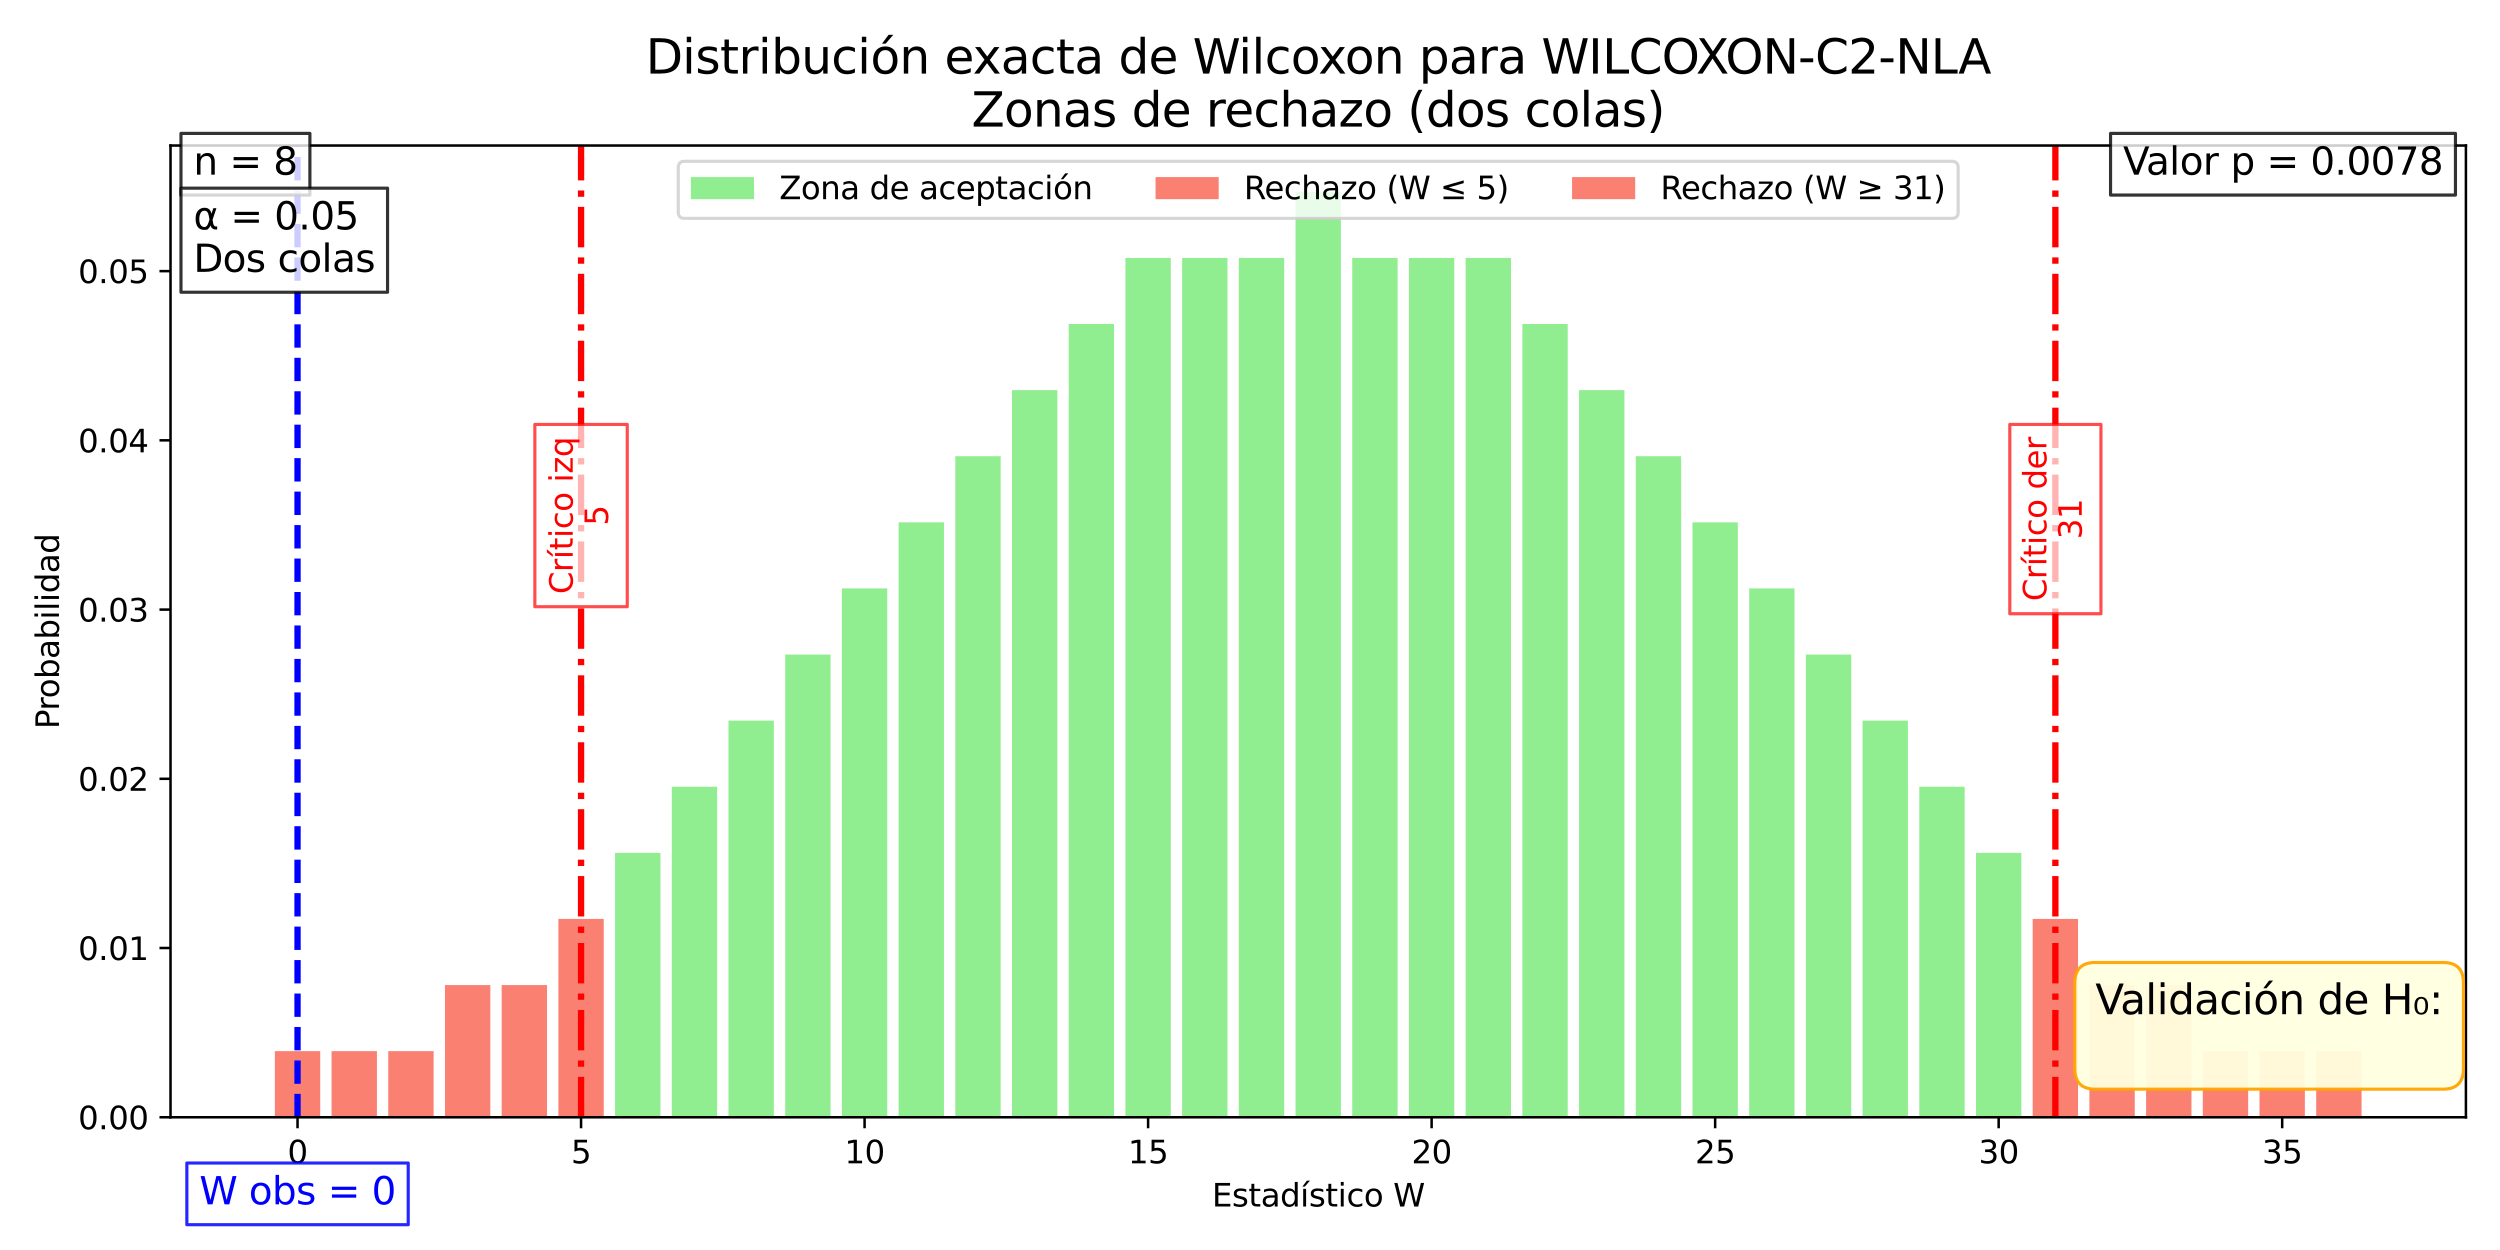 <?xml version="1.0" encoding="utf-8" standalone="no"?>
<!DOCTYPE svg PUBLIC "-//W3C//DTD SVG 1.1//EN"
  "http://www.w3.org/Graphics/SVG/1.1/DTD/svg11.dtd">
<svg xmlns:xlink="http://www.w3.org/1999/xlink" width="792pt" height="396pt" viewBox="0 0 792 396" xmlns="http://www.w3.org/2000/svg" version="1.1">
 <defs>
  <style type="text/css">*{stroke-linejoin: round; stroke-linecap: butt}</style>
 </defs>
 <g id="figure_1">
  <g id="patch_1">
   <path d="M 0 396 
L 792 396 
L 792 0 
L 0 0 
z
" style="fill: #ffffff"/>
  </g>
  <g id="axes_1">
   <g id="patch_2">
    <path d="M 54.02 353.945 
L 781.2 353.945 
L 781.2 46.104 
L 54.02 46.104 
z
" style="fill: #ffffff"/>
   </g>
   <g id="patch_3">
    <path d="M 194.857 353.945 
L 209.228 353.945 
L 209.228 270.179 
L 194.857 270.179 
z
" clip-path="url(#p6e93564274)" style="fill: #90ee90"/>
   </g>
   <g id="patch_4">
    <path d="M 212.821 353.945 
L 227.192 353.945 
L 227.192 249.237 
L 212.821 249.237 
z
" clip-path="url(#p6e93564274)" style="fill: #90ee90"/>
   </g>
   <g id="patch_5">
    <path d="M 230.785 353.945 
L 245.156 353.945 
L 245.156 228.295 
L 230.785 228.295 
z
" clip-path="url(#p6e93564274)" style="fill: #90ee90"/>
   </g>
   <g id="patch_6">
    <path d="M 248.749 353.945 
L 263.12 353.945 
L 263.12 207.354 
L 248.749 207.354 
z
" clip-path="url(#p6e93564274)" style="fill: #90ee90"/>
   </g>
   <g id="patch_7">
    <path d="M 266.713 353.945 
L 281.084 353.945 
L 281.084 186.412 
L 266.713 186.412 
z
" clip-path="url(#p6e93564274)" style="fill: #90ee90"/>
   </g>
   <g id="patch_8">
    <path d="M 284.677 353.945 
L 299.048 353.945 
L 299.048 165.471 
L 284.677 165.471 
z
" clip-path="url(#p6e93564274)" style="fill: #90ee90"/>
   </g>
   <g id="patch_9">
    <path d="M 302.641 353.945 
L 317.012 353.945 
L 317.012 144.529 
L 302.641 144.529 
z
" clip-path="url(#p6e93564274)" style="fill: #90ee90"/>
   </g>
   <g id="patch_10">
    <path d="M 320.605 353.945 
L 334.976 353.945 
L 334.976 123.588 
L 320.605 123.588 
z
" clip-path="url(#p6e93564274)" style="fill: #90ee90"/>
   </g>
   <g id="patch_11">
    <path d="M 338.569 353.945 
L 352.94 353.945 
L 352.94 102.646 
L 338.569 102.646 
z
" clip-path="url(#p6e93564274)" style="fill: #90ee90"/>
   </g>
   <g id="patch_12">
    <path d="M 356.533 353.945 
L 370.904 353.945 
L 370.904 81.705 
L 356.533 81.705 
z
" clip-path="url(#p6e93564274)" style="fill: #90ee90"/>
   </g>
   <g id="patch_13">
    <path d="M 374.497 353.945 
L 388.868 353.945 
L 388.868 81.705 
L 374.497 81.705 
z
" clip-path="url(#p6e93564274)" style="fill: #90ee90"/>
   </g>
   <g id="patch_14">
    <path d="M 392.46 353.945 
L 406.832 353.945 
L 406.832 81.705 
L 392.46 81.705 
z
" clip-path="url(#p6e93564274)" style="fill: #90ee90"/>
   </g>
   <g id="patch_15">
    <path d="M 410.424 353.945 
L 424.796 353.945 
L 424.796 60.763 
L 410.424 60.763 
z
" clip-path="url(#p6e93564274)" style="fill: #90ee90"/>
   </g>
   <g id="patch_16">
    <path d="M 428.388 353.945 
L 442.76 353.945 
L 442.76 81.705 
L 428.388 81.705 
z
" clip-path="url(#p6e93564274)" style="fill: #90ee90"/>
   </g>
   <g id="patch_17">
    <path d="M 446.352 353.945 
L 460.723 353.945 
L 460.723 81.705 
L 446.352 81.705 
z
" clip-path="url(#p6e93564274)" style="fill: #90ee90"/>
   </g>
   <g id="patch_18">
    <path d="M 464.316 353.945 
L 478.687 353.945 
L 478.687 81.705 
L 464.316 81.705 
z
" clip-path="url(#p6e93564274)" style="fill: #90ee90"/>
   </g>
   <g id="patch_19">
    <path d="M 482.28 353.945 
L 496.651 353.945 
L 496.651 102.646 
L 482.28 102.646 
z
" clip-path="url(#p6e93564274)" style="fill: #90ee90"/>
   </g>
   <g id="patch_20">
    <path d="M 500.244 353.945 
L 514.615 353.945 
L 514.615 123.588 
L 500.244 123.588 
z
" clip-path="url(#p6e93564274)" style="fill: #90ee90"/>
   </g>
   <g id="patch_21">
    <path d="M 518.208 353.945 
L 532.579 353.945 
L 532.579 144.529 
L 518.208 144.529 
z
" clip-path="url(#p6e93564274)" style="fill: #90ee90"/>
   </g>
   <g id="patch_22">
    <path d="M 536.172 353.945 
L 550.543 353.945 
L 550.543 165.471 
L 536.172 165.471 
z
" clip-path="url(#p6e93564274)" style="fill: #90ee90"/>
   </g>
   <g id="patch_23">
    <path d="M 554.136 353.945 
L 568.507 353.945 
L 568.507 186.412 
L 554.136 186.412 
z
" clip-path="url(#p6e93564274)" style="fill: #90ee90"/>
   </g>
   <g id="patch_24">
    <path d="M 572.1 353.945 
L 586.471 353.945 
L 586.471 207.354 
L 572.1 207.354 
z
" clip-path="url(#p6e93564274)" style="fill: #90ee90"/>
   </g>
   <g id="patch_25">
    <path d="M 590.064 353.945 
L 604.435 353.945 
L 604.435 228.295 
L 590.064 228.295 
z
" clip-path="url(#p6e93564274)" style="fill: #90ee90"/>
   </g>
   <g id="patch_26">
    <path d="M 608.028 353.945 
L 622.399 353.945 
L 622.399 249.237 
L 608.028 249.237 
z
" clip-path="url(#p6e93564274)" style="fill: #90ee90"/>
   </g>
   <g id="patch_27">
    <path d="M 625.992 353.945 
L 640.363 353.945 
L 640.363 270.179 
L 625.992 270.179 
z
" clip-path="url(#p6e93564274)" style="fill: #90ee90"/>
   </g>
   <g id="patch_28">
    <path d="M 87.074 353.945 
L 101.445 353.945 
L 101.445 333.003 
L 87.074 333.003 
z
" clip-path="url(#p6e93564274)" style="fill: #fa8072"/>
   </g>
   <g id="patch_29">
    <path d="M 105.038 353.945 
L 119.409 353.945 
L 119.409 333.003 
L 105.038 333.003 
z
" clip-path="url(#p6e93564274)" style="fill: #fa8072"/>
   </g>
   <g id="patch_30">
    <path d="M 123.002 353.945 
L 137.373 353.945 
L 137.373 333.003 
L 123.002 333.003 
z
" clip-path="url(#p6e93564274)" style="fill: #fa8072"/>
   </g>
   <g id="patch_31">
    <path d="M 140.965 353.945 
L 155.337 353.945 
L 155.337 312.062 
L 140.965 312.062 
z
" clip-path="url(#p6e93564274)" style="fill: #fa8072"/>
   </g>
   <g id="patch_32">
    <path d="M 158.929 353.945 
L 173.301 353.945 
L 173.301 312.062 
L 158.929 312.062 
z
" clip-path="url(#p6e93564274)" style="fill: #fa8072"/>
   </g>
   <g id="patch_33">
    <path d="M 176.893 353.945 
L 191.264 353.945 
L 191.264 291.12 
L 176.893 291.12 
z
" clip-path="url(#p6e93564274)" style="fill: #fa8072"/>
   </g>
   <g id="patch_34">
    <path d="M 643.956 353.945 
L 658.327 353.945 
L 658.327 291.12 
L 643.956 291.12 
z
" clip-path="url(#p6e93564274)" style="fill: #fa8072"/>
   </g>
   <g id="patch_35">
    <path d="M 661.919 353.945 
L 676.291 353.945 
L 676.291 312.062 
L 661.919 312.062 
z
" clip-path="url(#p6e93564274)" style="fill: #fa8072"/>
   </g>
   <g id="patch_36">
    <path d="M 679.883 353.945 
L 694.255 353.945 
L 694.255 312.062 
L 679.883 312.062 
z
" clip-path="url(#p6e93564274)" style="fill: #fa8072"/>
   </g>
   <g id="patch_37">
    <path d="M 697.847 353.945 
L 712.218 353.945 
L 712.218 333.003 
L 697.847 333.003 
z
" clip-path="url(#p6e93564274)" style="fill: #fa8072"/>
   </g>
   <g id="patch_38">
    <path d="M 715.811 353.945 
L 730.182 353.945 
L 730.182 333.003 
L 715.811 333.003 
z
" clip-path="url(#p6e93564274)" style="fill: #fa8072"/>
   </g>
   <g id="patch_39">
    <path d="M 733.775 353.945 
L 748.146 353.945 
L 748.146 333.003 
L 733.775 333.003 
z
" clip-path="url(#p6e93564274)" style="fill: #fa8072"/>
   </g>
   <g id="matplotlib.axis_1">
    <g id="xtick_1">
     <g id="line2d_1">
      <defs>
       <path id="mbcffaa1646" d="M 0 0 
L 0 3.5 
" style="stroke: #000000; stroke-width: 0.8"/>
      </defs>
      <g>
       <use xlink:href="#mbcffaa1646" x="94.259" y="353.945" style="stroke: #000000; stroke-width: 0.8"/>
      </g>
     </g>
     <g id="text_1">
      <!-- 0 -->
      <g transform="translate(91.078 368.543) scale(0.1 -0.1)">
       <defs>
        <path id="DejaVuSans-30" d="M 2034 4250 
Q 1547 4250 1301 3770 
Q 1056 3291 1056 2328 
Q 1056 1369 1301 889 
Q 1547 409 2034 409 
Q 2525 409 2770 889 
Q 3016 1369 3016 2328 
Q 3016 3291 2770 3770 
Q 2525 4250 2034 4250 
z
M 2034 4750 
Q 2819 4750 3233 4129 
Q 3647 3509 3647 2328 
Q 3647 1150 3233 529 
Q 2819 -91 2034 -91 
Q 1250 -91 836 529 
Q 422 1150 422 2328 
Q 422 3509 836 4129 
Q 1250 4750 2034 4750 
z
" transform="scale(0.016)"/>
       </defs>
       <use xlink:href="#DejaVuSans-30"/>
      </g>
     </g>
    </g>
    <g id="xtick_2">
     <g id="line2d_2">
      <g>
       <use xlink:href="#mbcffaa1646" x="184.079" y="353.945" style="stroke: #000000; stroke-width: 0.8"/>
      </g>
     </g>
     <g id="text_2">
      <!-- 5 -->
      <g transform="translate(180.898 368.543) scale(0.1 -0.1)">
       <defs>
        <path id="DejaVuSans-35" d="M 691 4666 
L 3169 4666 
L 3169 4134 
L 1269 4134 
L 1269 2991 
Q 1406 3038 1543 3061 
Q 1681 3084 1819 3084 
Q 2600 3084 3056 2656 
Q 3513 2228 3513 1497 
Q 3513 744 3044 326 
Q 2575 -91 1722 -91 
Q 1428 -91 1123 -41 
Q 819 9 494 109 
L 494 744 
Q 775 591 1075 516 
Q 1375 441 1709 441 
Q 2250 441 2565 725 
Q 2881 1009 2881 1497 
Q 2881 1984 2565 2268 
Q 2250 2553 1709 2553 
Q 1456 2553 1204 2497 
Q 953 2441 691 2322 
L 691 4666 
z
" transform="scale(0.016)"/>
       </defs>
       <use xlink:href="#DejaVuSans-35"/>
      </g>
     </g>
    </g>
    <g id="xtick_3">
     <g id="line2d_3">
      <g>
       <use xlink:href="#mbcffaa1646" x="273.899" y="353.945" style="stroke: #000000; stroke-width: 0.8"/>
      </g>
     </g>
     <g id="text_3">
      <!-- 10 -->
      <g transform="translate(267.536 368.543) scale(0.1 -0.1)">
       <defs>
        <path id="DejaVuSans-31" d="M 794 531 
L 1825 531 
L 1825 4091 
L 703 3866 
L 703 4441 
L 1819 4666 
L 2450 4666 
L 2450 531 
L 3481 531 
L 3481 0 
L 794 0 
L 794 531 
z
" transform="scale(0.016)"/>
       </defs>
       <use xlink:href="#DejaVuSans-31"/>
       <use xlink:href="#DejaVuSans-30" transform="translate(63.623 0)"/>
      </g>
     </g>
    </g>
    <g id="xtick_4">
     <g id="line2d_4">
      <g>
       <use xlink:href="#mbcffaa1646" x="363.718" y="353.945" style="stroke: #000000; stroke-width: 0.8"/>
      </g>
     </g>
     <g id="text_4">
      <!-- 15 -->
      <g transform="translate(357.356 368.543) scale(0.1 -0.1)">
       <use xlink:href="#DejaVuSans-31"/>
       <use xlink:href="#DejaVuSans-35" transform="translate(63.623 0)"/>
      </g>
     </g>
    </g>
    <g id="xtick_5">
     <g id="line2d_5">
      <g>
       <use xlink:href="#mbcffaa1646" x="453.538" y="353.945" style="stroke: #000000; stroke-width: 0.8"/>
      </g>
     </g>
     <g id="text_5">
      <!-- 20 -->
      <g transform="translate(447.175 368.543) scale(0.1 -0.1)">
       <defs>
        <path id="DejaVuSans-32" d="M 1228 531 
L 3431 531 
L 3431 0 
L 469 0 
L 469 531 
Q 828 903 1448 1529 
Q 2069 2156 2228 2338 
Q 2531 2678 2651 2914 
Q 2772 3150 2772 3378 
Q 2772 3750 2511 3984 
Q 2250 4219 1831 4219 
Q 1534 4219 1204 4116 
Q 875 4013 500 3803 
L 500 4441 
Q 881 4594 1212 4672 
Q 1544 4750 1819 4750 
Q 2544 4750 2975 4387 
Q 3406 4025 3406 3419 
Q 3406 3131 3298 2873 
Q 3191 2616 2906 2266 
Q 2828 2175 2409 1742 
Q 1991 1309 1228 531 
z
" transform="scale(0.016)"/>
       </defs>
       <use xlink:href="#DejaVuSans-32"/>
       <use xlink:href="#DejaVuSans-30" transform="translate(63.623 0)"/>
      </g>
     </g>
    </g>
    <g id="xtick_6">
     <g id="line2d_6">
      <g>
       <use xlink:href="#mbcffaa1646" x="543.358" y="353.945" style="stroke: #000000; stroke-width: 0.8"/>
      </g>
     </g>
     <g id="text_6">
      <!-- 25 -->
      <g transform="translate(536.995 368.543) scale(0.1 -0.1)">
       <use xlink:href="#DejaVuSans-32"/>
       <use xlink:href="#DejaVuSans-35" transform="translate(63.623 0)"/>
      </g>
     </g>
    </g>
    <g id="xtick_7">
     <g id="line2d_7">
      <g>
       <use xlink:href="#mbcffaa1646" x="633.177" y="353.945" style="stroke: #000000; stroke-width: 0.8"/>
      </g>
     </g>
     <g id="text_7">
      <!-- 30 -->
      <g transform="translate(626.815 368.543) scale(0.1 -0.1)">
       <defs>
        <path id="DejaVuSans-33" d="M 2597 2516 
Q 3050 2419 3304 2112 
Q 3559 1806 3559 1356 
Q 3559 666 3084 287 
Q 2609 -91 1734 -91 
Q 1441 -91 1130 -33 
Q 819 25 488 141 
L 488 750 
Q 750 597 1062 519 
Q 1375 441 1716 441 
Q 2309 441 2620 675 
Q 2931 909 2931 1356 
Q 2931 1769 2642 2001 
Q 2353 2234 1838 2234 
L 1294 2234 
L 1294 2753 
L 1863 2753 
Q 2328 2753 2575 2939 
Q 2822 3125 2822 3475 
Q 2822 3834 2567 4026 
Q 2313 4219 1838 4219 
Q 1578 4219 1281 4162 
Q 984 4106 628 3988 
L 628 4550 
Q 988 4650 1302 4700 
Q 1616 4750 1894 4750 
Q 2613 4750 3031 4423 
Q 3450 4097 3450 3541 
Q 3450 3153 3228 2886 
Q 3006 2619 2597 2516 
z
" transform="scale(0.016)"/>
       </defs>
       <use xlink:href="#DejaVuSans-33"/>
       <use xlink:href="#DejaVuSans-30" transform="translate(63.623 0)"/>
      </g>
     </g>
    </g>
    <g id="xtick_8">
     <g id="line2d_8">
      <g>
       <use xlink:href="#mbcffaa1646" x="722.997" y="353.945" style="stroke: #000000; stroke-width: 0.8"/>
      </g>
     </g>
     <g id="text_8">
      <!-- 35 -->
      <g transform="translate(716.634 368.543) scale(0.1 -0.1)">
       <use xlink:href="#DejaVuSans-33"/>
       <use xlink:href="#DejaVuSans-35" transform="translate(63.623 0)"/>
      </g>
     </g>
    </g>
    <g id="text_9">
     <!-- Estadístico W -->
     <g transform="translate(383.963 382.221) scale(0.1 -0.1)">
      <defs>
       <path id="DejaVuSans-45" d="M 628 4666 
L 3578 4666 
L 3578 4134 
L 1259 4134 
L 1259 2753 
L 3481 2753 
L 3481 2222 
L 1259 2222 
L 1259 531 
L 3634 531 
L 3634 0 
L 628 0 
L 628 4666 
z
" transform="scale(0.016)"/>
       <path id="DejaVuSans-73" d="M 2834 3397 
L 2834 2853 
Q 2591 2978 2328 3040 
Q 2066 3103 1784 3103 
Q 1356 3103 1142 2972 
Q 928 2841 928 2578 
Q 928 2378 1081 2264 
Q 1234 2150 1697 2047 
L 1894 2003 
Q 2506 1872 2764 1633 
Q 3022 1394 3022 966 
Q 3022 478 2636 193 
Q 2250 -91 1575 -91 
Q 1294 -91 989 -36 
Q 684 19 347 128 
L 347 722 
Q 666 556 975 473 
Q 1284 391 1588 391 
Q 1994 391 2212 530 
Q 2431 669 2431 922 
Q 2431 1156 2273 1281 
Q 2116 1406 1581 1522 
L 1381 1569 
Q 847 1681 609 1914 
Q 372 2147 372 2553 
Q 372 3047 722 3315 
Q 1072 3584 1716 3584 
Q 2034 3584 2315 3537 
Q 2597 3491 2834 3397 
z
" transform="scale(0.016)"/>
       <path id="DejaVuSans-74" d="M 1172 4494 
L 1172 3500 
L 2356 3500 
L 2356 3053 
L 1172 3053 
L 1172 1153 
Q 1172 725 1289 603 
Q 1406 481 1766 481 
L 2356 481 
L 2356 0 
L 1766 0 
Q 1100 0 847 248 
Q 594 497 594 1153 
L 594 3053 
L 172 3053 
L 172 3500 
L 594 3500 
L 594 4494 
L 1172 4494 
z
" transform="scale(0.016)"/>
       <path id="DejaVuSans-61" d="M 2194 1759 
Q 1497 1759 1228 1600 
Q 959 1441 959 1056 
Q 959 750 1161 570 
Q 1363 391 1709 391 
Q 2188 391 2477 730 
Q 2766 1069 2766 1631 
L 2766 1759 
L 2194 1759 
z
M 3341 1997 
L 3341 0 
L 2766 0 
L 2766 531 
Q 2569 213 2275 61 
Q 1981 -91 1556 -91 
Q 1019 -91 701 211 
Q 384 513 384 1019 
Q 384 1609 779 1909 
Q 1175 2209 1959 2209 
L 2766 2209 
L 2766 2266 
Q 2766 2663 2505 2880 
Q 2244 3097 1772 3097 
Q 1472 3097 1187 3025 
Q 903 2953 641 2809 
L 641 3341 
Q 956 3463 1253 3523 
Q 1550 3584 1831 3584 
Q 2591 3584 2966 3190 
Q 3341 2797 3341 1997 
z
" transform="scale(0.016)"/>
       <path id="DejaVuSans-64" d="M 2906 2969 
L 2906 4863 
L 3481 4863 
L 3481 0 
L 2906 0 
L 2906 525 
Q 2725 213 2448 61 
Q 2172 -91 1784 -91 
Q 1150 -91 751 415 
Q 353 922 353 1747 
Q 353 2572 751 3078 
Q 1150 3584 1784 3584 
Q 2172 3584 2448 3432 
Q 2725 3281 2906 2969 
z
M 947 1747 
Q 947 1113 1208 752 
Q 1469 391 1925 391 
Q 2381 391 2643 752 
Q 2906 1113 2906 1747 
Q 2906 2381 2643 2742 
Q 2381 3103 1925 3103 
Q 1469 3103 1208 2742 
Q 947 2381 947 1747 
z
" transform="scale(0.016)"/>
       <path id="DejaVuSans-ed" d="M 1322 5119 
L 1944 5119 
L 926 3944 
L 447 3944 
L 1322 5119 
z
M 603 3500 
L 1178 3500 
L 1178 0 
L 603 0 
L 603 3500 
z
M 891 3584 
L 891 3584 
z
" transform="scale(0.016)"/>
       <path id="DejaVuSans-69" d="M 603 3500 
L 1178 3500 
L 1178 0 
L 603 0 
L 603 3500 
z
M 603 4863 
L 1178 4863 
L 1178 4134 
L 603 4134 
L 603 4863 
z
" transform="scale(0.016)"/>
       <path id="DejaVuSans-63" d="M 3122 3366 
L 3122 2828 
Q 2878 2963 2633 3030 
Q 2388 3097 2138 3097 
Q 1578 3097 1268 2742 
Q 959 2388 959 1747 
Q 959 1106 1268 751 
Q 1578 397 2138 397 
Q 2388 397 2633 464 
Q 2878 531 3122 666 
L 3122 134 
Q 2881 22 2623 -34 
Q 2366 -91 2075 -91 
Q 1284 -91 818 406 
Q 353 903 353 1747 
Q 353 2603 823 3093 
Q 1294 3584 2113 3584 
Q 2378 3584 2631 3529 
Q 2884 3475 3122 3366 
z
" transform="scale(0.016)"/>
       <path id="DejaVuSans-6f" d="M 1959 3097 
Q 1497 3097 1228 2736 
Q 959 2375 959 1747 
Q 959 1119 1226 758 
Q 1494 397 1959 397 
Q 2419 397 2687 759 
Q 2956 1122 2956 1747 
Q 2956 2369 2687 2733 
Q 2419 3097 1959 3097 
z
M 1959 3584 
Q 2709 3584 3137 3096 
Q 3566 2609 3566 1747 
Q 3566 888 3137 398 
Q 2709 -91 1959 -91 
Q 1206 -91 779 398 
Q 353 888 353 1747 
Q 353 2609 779 3096 
Q 1206 3584 1959 3584 
z
" transform="scale(0.016)"/>
       <path id="DejaVuSans-20" transform="scale(0.016)"/>
       <path id="DejaVuSans-57" d="M 213 4666 
L 850 4666 
L 1831 722 
L 2809 4666 
L 3519 4666 
L 4500 722 
L 5478 4666 
L 6119 4666 
L 4947 0 
L 4153 0 
L 3169 4050 
L 2175 0 
L 1381 0 
L 213 4666 
z
" transform="scale(0.016)"/>
      </defs>
      <use xlink:href="#DejaVuSans-45"/>
      <use xlink:href="#DejaVuSans-73" transform="translate(63.184 0)"/>
      <use xlink:href="#DejaVuSans-74" transform="translate(115.283 0)"/>
      <use xlink:href="#DejaVuSans-61" transform="translate(154.492 0)"/>
      <use xlink:href="#DejaVuSans-64" transform="translate(215.771 0)"/>
      <use xlink:href="#DejaVuSans-ed" transform="translate(279.248 0)"/>
      <use xlink:href="#DejaVuSans-73" transform="translate(307.031 0)"/>
      <use xlink:href="#DejaVuSans-74" transform="translate(359.131 0)"/>
      <use xlink:href="#DejaVuSans-69" transform="translate(398.34 0)"/>
      <use xlink:href="#DejaVuSans-63" transform="translate(426.123 0)"/>
      <use xlink:href="#DejaVuSans-6f" transform="translate(481.104 0)"/>
      <use xlink:href="#DejaVuSans-20" transform="translate(542.285 0)"/>
      <use xlink:href="#DejaVuSans-57" transform="translate(574.072 0)"/>
     </g>
    </g>
   </g>
   <g id="matplotlib.axis_2">
    <g id="ytick_1">
     <g id="line2d_9">
      <defs>
       <path id="m2fae442afa" d="M 0 0 
L -3.5 0 
" style="stroke: #000000; stroke-width: 0.8"/>
      </defs>
      <g>
       <use xlink:href="#m2fae442afa" x="54.02" y="353.945" style="stroke: #000000; stroke-width: 0.8"/>
      </g>
     </g>
     <g id="text_10">
      <!-- 0.00 -->
      <g transform="translate(24.754 357.744) scale(0.1 -0.1)">
       <defs>
        <path id="DejaVuSans-2e" d="M 684 794 
L 1344 794 
L 1344 0 
L 684 0 
L 684 794 
z
" transform="scale(0.016)"/>
       </defs>
       <use xlink:href="#DejaVuSans-30"/>
       <use xlink:href="#DejaVuSans-2e" transform="translate(63.623 0)"/>
       <use xlink:href="#DejaVuSans-30" transform="translate(95.41 0)"/>
       <use xlink:href="#DejaVuSans-30" transform="translate(159.033 0)"/>
      </g>
     </g>
    </g>
    <g id="ytick_2">
     <g id="line2d_10">
      <g>
       <use xlink:href="#m2fae442afa" x="54.02" y="300.334" style="stroke: #000000; stroke-width: 0.8"/>
      </g>
     </g>
     <g id="text_11">
      <!-- 0.01 -->
      <g transform="translate(24.754 304.134) scale(0.1 -0.1)">
       <use xlink:href="#DejaVuSans-30"/>
       <use xlink:href="#DejaVuSans-2e" transform="translate(63.623 0)"/>
       <use xlink:href="#DejaVuSans-30" transform="translate(95.41 0)"/>
       <use xlink:href="#DejaVuSans-31" transform="translate(159.033 0)"/>
      </g>
     </g>
    </g>
    <g id="ytick_3">
     <g id="line2d_11">
      <g>
       <use xlink:href="#m2fae442afa" x="54.02" y="246.724" style="stroke: #000000; stroke-width: 0.8"/>
      </g>
     </g>
     <g id="text_12">
      <!-- 0.02 -->
      <g transform="translate(24.754 250.523) scale(0.1 -0.1)">
       <use xlink:href="#DejaVuSans-30"/>
       <use xlink:href="#DejaVuSans-2e" transform="translate(63.623 0)"/>
       <use xlink:href="#DejaVuSans-30" transform="translate(95.41 0)"/>
       <use xlink:href="#DejaVuSans-32" transform="translate(159.033 0)"/>
      </g>
     </g>
    </g>
    <g id="ytick_4">
     <g id="line2d_12">
      <g>
       <use xlink:href="#m2fae442afa" x="54.02" y="193.114" style="stroke: #000000; stroke-width: 0.8"/>
      </g>
     </g>
     <g id="text_13">
      <!-- 0.03 -->
      <g transform="translate(24.754 196.913) scale(0.1 -0.1)">
       <use xlink:href="#DejaVuSans-30"/>
       <use xlink:href="#DejaVuSans-2e" transform="translate(63.623 0)"/>
       <use xlink:href="#DejaVuSans-30" transform="translate(95.41 0)"/>
       <use xlink:href="#DejaVuSans-33" transform="translate(159.033 0)"/>
      </g>
     </g>
    </g>
    <g id="ytick_5">
     <g id="line2d_13">
      <g>
       <use xlink:href="#m2fae442afa" x="54.02" y="139.503" style="stroke: #000000; stroke-width: 0.8"/>
      </g>
     </g>
     <g id="text_14">
      <!-- 0.04 -->
      <g transform="translate(24.754 143.303) scale(0.1 -0.1)">
       <defs>
        <path id="DejaVuSans-34" d="M 2419 4116 
L 825 1625 
L 2419 1625 
L 2419 4116 
z
M 2253 4666 
L 3047 4666 
L 3047 1625 
L 3713 1625 
L 3713 1100 
L 3047 1100 
L 3047 0 
L 2419 0 
L 2419 1100 
L 313 1100 
L 313 1709 
L 2253 4666 
z
" transform="scale(0.016)"/>
       </defs>
       <use xlink:href="#DejaVuSans-30"/>
       <use xlink:href="#DejaVuSans-2e" transform="translate(63.623 0)"/>
       <use xlink:href="#DejaVuSans-30" transform="translate(95.41 0)"/>
       <use xlink:href="#DejaVuSans-34" transform="translate(159.033 0)"/>
      </g>
     </g>
    </g>
    <g id="ytick_6">
     <g id="line2d_14">
      <g>
       <use xlink:href="#m2fae442afa" x="54.02" y="85.893" style="stroke: #000000; stroke-width: 0.8"/>
      </g>
     </g>
     <g id="text_15">
      <!-- 0.05 -->
      <g transform="translate(24.754 89.692) scale(0.1 -0.1)">
       <use xlink:href="#DejaVuSans-30"/>
       <use xlink:href="#DejaVuSans-2e" transform="translate(63.623 0)"/>
       <use xlink:href="#DejaVuSans-30" transform="translate(95.41 0)"/>
       <use xlink:href="#DejaVuSans-35" transform="translate(159.033 0)"/>
      </g>
     </g>
    </g>
    <g id="text_16">
     <!-- Probabilidad -->
     <g transform="translate(18.675 230.946) rotate(-90) scale(0.1 -0.1)">
      <defs>
       <path id="DejaVuSans-50" d="M 1259 4147 
L 1259 2394 
L 2053 2394 
Q 2494 2394 2734 2622 
Q 2975 2850 2975 3272 
Q 2975 3691 2734 3919 
Q 2494 4147 2053 4147 
L 1259 4147 
z
M 628 4666 
L 2053 4666 
Q 2838 4666 3239 4311 
Q 3641 3956 3641 3272 
Q 3641 2581 3239 2228 
Q 2838 1875 2053 1875 
L 1259 1875 
L 1259 0 
L 628 0 
L 628 4666 
z
" transform="scale(0.016)"/>
       <path id="DejaVuSans-72" d="M 2631 2963 
Q 2534 3019 2420 3045 
Q 2306 3072 2169 3072 
Q 1681 3072 1420 2755 
Q 1159 2438 1159 1844 
L 1159 0 
L 581 0 
L 581 3500 
L 1159 3500 
L 1159 2956 
Q 1341 3275 1631 3429 
Q 1922 3584 2338 3584 
Q 2397 3584 2469 3576 
Q 2541 3569 2628 3553 
L 2631 2963 
z
" transform="scale(0.016)"/>
       <path id="DejaVuSans-62" d="M 3116 1747 
Q 3116 2381 2855 2742 
Q 2594 3103 2138 3103 
Q 1681 3103 1420 2742 
Q 1159 2381 1159 1747 
Q 1159 1113 1420 752 
Q 1681 391 2138 391 
Q 2594 391 2855 752 
Q 3116 1113 3116 1747 
z
M 1159 2969 
Q 1341 3281 1617 3432 
Q 1894 3584 2278 3584 
Q 2916 3584 3314 3078 
Q 3713 2572 3713 1747 
Q 3713 922 3314 415 
Q 2916 -91 2278 -91 
Q 1894 -91 1617 61 
Q 1341 213 1159 525 
L 1159 0 
L 581 0 
L 581 4863 
L 1159 4863 
L 1159 2969 
z
" transform="scale(0.016)"/>
       <path id="DejaVuSans-6c" d="M 603 4863 
L 1178 4863 
L 1178 0 
L 603 0 
L 603 4863 
z
" transform="scale(0.016)"/>
      </defs>
      <use xlink:href="#DejaVuSans-50"/>
      <use xlink:href="#DejaVuSans-72" transform="translate(58.553 0)"/>
      <use xlink:href="#DejaVuSans-6f" transform="translate(97.416 0)"/>
      <use xlink:href="#DejaVuSans-62" transform="translate(158.598 0)"/>
      <use xlink:href="#DejaVuSans-61" transform="translate(222.074 0)"/>
      <use xlink:href="#DejaVuSans-62" transform="translate(283.354 0)"/>
      <use xlink:href="#DejaVuSans-69" transform="translate(346.83 0)"/>
      <use xlink:href="#DejaVuSans-6c" transform="translate(374.613 0)"/>
      <use xlink:href="#DejaVuSans-69" transform="translate(402.396 0)"/>
      <use xlink:href="#DejaVuSans-64" transform="translate(430.18 0)"/>
      <use xlink:href="#DejaVuSans-61" transform="translate(493.656 0)"/>
      <use xlink:href="#DejaVuSans-64" transform="translate(554.936 0)"/>
     </g>
    </g>
   </g>
   <g id="line2d_15">
    <path d="M 94.259 353.945 
L 94.259 46.104 
" clip-path="url(#p6e93564274)" style="fill: none; stroke-dasharray: 7.4,3.2; stroke-dashoffset: 0; stroke: #0000ff; stroke-width: 2"/>
   </g>
   <g id="line2d_16">
    <path d="M 184.079 353.945 
L 184.079 46.104 
" clip-path="url(#p6e93564274)" style="fill: none; stroke-dasharray: 12.8,3.2,2,3.2; stroke-dashoffset: 0; stroke: #ff0000; stroke-width: 2"/>
   </g>
   <g id="line2d_17">
    <path d="M 651.141 353.945 
L 651.141 46.104 
" clip-path="url(#p6e93564274)" style="fill: none; stroke-dasharray: 12.8,3.2,2,3.2; stroke-dashoffset: 0; stroke: #ff0000; stroke-width: 2"/>
   </g>
   <g id="patch_40">
    <path d="M 54.02 353.945 
L 54.02 46.104 
" style="fill: none; stroke: #000000; stroke-width: 0.8; stroke-linejoin: miter; stroke-linecap: square"/>
   </g>
   <g id="patch_41">
    <path d="M 781.2 353.945 
L 781.2 46.104 
" style="fill: none; stroke: #000000; stroke-width: 0.8; stroke-linejoin: miter; stroke-linecap: square"/>
   </g>
   <g id="patch_42">
    <path d="M 54.02 353.945 
L 781.2 353.945 
" style="fill: none; stroke: #000000; stroke-width: 0.8; stroke-linejoin: miter; stroke-linecap: square"/>
   </g>
   <g id="patch_43">
    <path d="M 54.02 46.104 
L 781.2 46.104 
" style="fill: none; stroke: #000000; stroke-width: 0.8; stroke-linejoin: miter; stroke-linecap: square"/>
   </g>
   <g id="text_17">
    <g id="patch_44">
     <path d="M 59.195 387.989 
L 129.324 387.989 
L 129.324 368.455 
L 59.195 368.455 
z
" style="fill: #ffffff; opacity: 0.85; stroke: #0000ff; stroke-linejoin: miter"/>
    </g>
    <!-- W obs = 0 -->
    <g style="fill: #0000ff" transform="translate(63.155 381.533) scale(0.12 -0.12)">
     <defs>
      <path id="DejaVuSans-3d" d="M 678 2906 
L 4684 2906 
L 4684 2381 
L 678 2381 
L 678 2906 
z
M 678 1631 
L 4684 1631 
L 4684 1100 
L 678 1100 
L 678 1631 
z
" transform="scale(0.016)"/>
     </defs>
     <use xlink:href="#DejaVuSans-57"/>
     <use xlink:href="#DejaVuSans-20" transform="translate(98.877 0)"/>
     <use xlink:href="#DejaVuSans-6f" transform="translate(130.664 0)"/>
     <use xlink:href="#DejaVuSans-62" transform="translate(191.846 0)"/>
     <use xlink:href="#DejaVuSans-73" transform="translate(255.322 0)"/>
     <use xlink:href="#DejaVuSans-20" transform="translate(307.422 0)"/>
     <use xlink:href="#DejaVuSans-3d" transform="translate(339.209 0)"/>
     <use xlink:href="#DejaVuSans-20" transform="translate(422.998 0)"/>
     <use xlink:href="#DejaVuSans-30" transform="translate(454.785 0)"/>
    </g>
   </g>
   <g id="text_18">
    <g id="patch_45">
     <path d="M 198.717 192.197 
L 198.717 134.456 
L 169.441 134.456 
L 169.441 192.197 
z
" style="fill: #ffffff; opacity: 0.7; stroke: #ff0000; stroke-linejoin: miter"/>
    </g>
    <!-- Crítico izq -->
    <g style="fill: #ff0000" transform="translate(181.439 188.197) rotate(-90) scale(0.1 -0.1)">
     <defs>
      <path id="DejaVuSans-43" d="M 4122 4306 
L 4122 3641 
Q 3803 3938 3442 4084 
Q 3081 4231 2675 4231 
Q 1875 4231 1450 3742 
Q 1025 3253 1025 2328 
Q 1025 1406 1450 917 
Q 1875 428 2675 428 
Q 3081 428 3442 575 
Q 3803 722 4122 1019 
L 4122 359 
Q 3791 134 3420 21 
Q 3050 -91 2638 -91 
Q 1578 -91 968 557 
Q 359 1206 359 2328 
Q 359 3453 968 4101 
Q 1578 4750 2638 4750 
Q 3056 4750 3426 4639 
Q 3797 4528 4122 4306 
z
" transform="scale(0.016)"/>
      <path id="DejaVuSans-7a" d="M 353 3500 
L 3084 3500 
L 3084 2975 
L 922 459 
L 3084 459 
L 3084 0 
L 275 0 
L 275 525 
L 2438 3041 
L 353 3041 
L 353 3500 
z
" transform="scale(0.016)"/>
      <path id="DejaVuSans-71" d="M 947 1747 
Q 947 1113 1208 752 
Q 1469 391 1925 391 
Q 2381 391 2643 752 
Q 2906 1113 2906 1747 
Q 2906 2381 2643 2742 
Q 2381 3103 1925 3103 
Q 1469 3103 1208 2742 
Q 947 2381 947 1747 
z
M 2906 525 
Q 2725 213 2448 61 
Q 2172 -91 1784 -91 
Q 1150 -91 751 415 
Q 353 922 353 1747 
Q 353 2572 751 3078 
Q 1150 3584 1784 3584 
Q 2172 3584 2448 3432 
Q 2725 3281 2906 2969 
L 2906 3500 
L 3481 3500 
L 3481 -1331 
L 2906 -1331 
L 2906 525 
z
" transform="scale(0.016)"/>
     </defs>
     <use xlink:href="#DejaVuSans-43"/>
     <use xlink:href="#DejaVuSans-72" transform="translate(69.824 0)"/>
     <use xlink:href="#DejaVuSans-ed" transform="translate(110.938 0)"/>
     <use xlink:href="#DejaVuSans-74" transform="translate(138.721 0)"/>
     <use xlink:href="#DejaVuSans-69" transform="translate(177.93 0)"/>
     <use xlink:href="#DejaVuSans-63" transform="translate(205.713 0)"/>
     <use xlink:href="#DejaVuSans-6f" transform="translate(260.693 0)"/>
     <use xlink:href="#DejaVuSans-20" transform="translate(321.875 0)"/>
     <use xlink:href="#DejaVuSans-69" transform="translate(353.662 0)"/>
     <use xlink:href="#DejaVuSans-7a" transform="translate(381.445 0)"/>
     <use xlink:href="#DejaVuSans-71" transform="translate(433.936 0)"/>
    </g>
    <!-- 5 -->
    <g style="fill: #ff0000" transform="translate(192.637 166.508) rotate(-90) scale(0.1 -0.1)">
     <use xlink:href="#DejaVuSans-35"/>
    </g>
   </g>
   <g id="text_19">
    <g id="patch_46">
     <path d="M 665.579 194.434 
L 665.579 134.456 
L 636.703 134.456 
L 636.703 194.434 
z
" style="fill: #ffffff; opacity: 0.7; stroke: #ff0000; stroke-linejoin: miter"/>
    </g>
    <!-- Crítico der -->
    <g style="fill: #ff0000" transform="translate(648.302 190.434) rotate(-90) scale(0.1 -0.1)">
     <defs>
      <path id="DejaVuSans-65" d="M 3597 1894 
L 3597 1613 
L 953 1613 
Q 991 1019 1311 708 
Q 1631 397 2203 397 
Q 2534 397 2845 478 
Q 3156 559 3463 722 
L 3463 178 
Q 3153 47 2828 -22 
Q 2503 -91 2169 -91 
Q 1331 -91 842 396 
Q 353 884 353 1716 
Q 353 2575 817 3079 
Q 1281 3584 2069 3584 
Q 2775 3584 3186 3129 
Q 3597 2675 3597 1894 
z
M 3022 2063 
Q 3016 2534 2758 2815 
Q 2500 3097 2075 3097 
Q 1594 3097 1305 2825 
Q 1016 2553 972 2059 
L 3022 2063 
z
" transform="scale(0.016)"/>
     </defs>
     <use xlink:href="#DejaVuSans-43"/>
     <use xlink:href="#DejaVuSans-72" transform="translate(69.824 0)"/>
     <use xlink:href="#DejaVuSans-ed" transform="translate(110.938 0)"/>
     <use xlink:href="#DejaVuSans-74" transform="translate(138.721 0)"/>
     <use xlink:href="#DejaVuSans-69" transform="translate(177.93 0)"/>
     <use xlink:href="#DejaVuSans-63" transform="translate(205.713 0)"/>
     <use xlink:href="#DejaVuSans-6f" transform="translate(260.693 0)"/>
     <use xlink:href="#DejaVuSans-20" transform="translate(321.875 0)"/>
     <use xlink:href="#DejaVuSans-64" transform="translate(353.662 0)"/>
     <use xlink:href="#DejaVuSans-65" transform="translate(417.139 0)"/>
     <use xlink:href="#DejaVuSans-72" transform="translate(478.662 0)"/>
    </g>
    <!-- 31 -->
    <g style="fill: #ff0000" transform="translate(659.499 170.808) rotate(-90) scale(0.1 -0.1)">
     <use xlink:href="#DejaVuSans-33"/>
     <use xlink:href="#DejaVuSans-31" transform="translate(63.623 0)"/>
    </g>
   </g>
   <g id="text_20">
    <g id="patch_47">
     <path d="M 57.332 61.795 
L 98.175 61.795 
L 98.175 42.261 
L 57.332 42.261 
z
" style="fill: #ffffff; opacity: 0.8; stroke: #000000; stroke-linejoin: miter"/>
    </g>
    <!-- n = 8 -->
    <g transform="translate(61.292 55.339) scale(0.12 -0.12)">
     <defs>
      <path id="DejaVuSans-6e" d="M 3513 2113 
L 3513 0 
L 2938 0 
L 2938 2094 
Q 2938 2591 2744 2837 
Q 2550 3084 2163 3084 
Q 1697 3084 1428 2787 
Q 1159 2491 1159 1978 
L 1159 0 
L 581 0 
L 581 3500 
L 1159 3500 
L 1159 2956 
Q 1366 3272 1645 3428 
Q 1925 3584 2291 3584 
Q 2894 3584 3203 3211 
Q 3513 2838 3513 2113 
z
" transform="scale(0.016)"/>
      <path id="DejaVuSans-38" d="M 2034 2216 
Q 1584 2216 1326 1975 
Q 1069 1734 1069 1313 
Q 1069 891 1326 650 
Q 1584 409 2034 409 
Q 2484 409 2743 651 
Q 3003 894 3003 1313 
Q 3003 1734 2745 1975 
Q 2488 2216 2034 2216 
z
M 1403 2484 
Q 997 2584 770 2862 
Q 544 3141 544 3541 
Q 544 4100 942 4425 
Q 1341 4750 2034 4750 
Q 2731 4750 3128 4425 
Q 3525 4100 3525 3541 
Q 3525 3141 3298 2862 
Q 3072 2584 2669 2484 
Q 3125 2378 3379 2068 
Q 3634 1759 3634 1313 
Q 3634 634 3220 271 
Q 2806 -91 2034 -91 
Q 1263 -91 848 271 
Q 434 634 434 1313 
Q 434 1759 690 2068 
Q 947 2378 1403 2484 
z
M 1172 3481 
Q 1172 3119 1398 2916 
Q 1625 2713 2034 2713 
Q 2441 2713 2670 2916 
Q 2900 3119 2900 3481 
Q 2900 3844 2670 4047 
Q 2441 4250 2034 4250 
Q 1625 4250 1398 4047 
Q 1172 3844 1172 3481 
z
" transform="scale(0.016)"/>
     </defs>
     <use xlink:href="#DejaVuSans-6e"/>
     <use xlink:href="#DejaVuSans-20" transform="translate(63.379 0)"/>
     <use xlink:href="#DejaVuSans-3d" transform="translate(95.166 0)"/>
     <use xlink:href="#DejaVuSans-20" transform="translate(178.955 0)"/>
     <use xlink:href="#DejaVuSans-38" transform="translate(210.742 0)"/>
    </g>
   </g>
   <g id="text_21">
    <g id="patch_48">
     <path d="M 57.332 92.579 
L 122.779 92.579 
L 122.779 59.608 
L 57.332 59.608 
z
" style="fill: #ffffff; opacity: 0.8; stroke: #000000; stroke-linejoin: miter"/>
    </g>
    <!-- α = 0.05 -->
    <g transform="translate(61.292 72.686) scale(0.12 -0.12)">
     <defs>
      <path id="DejaVuSans-3b1" d="M 2644 1628 
L 2506 2350 
Q 2366 3091 1809 3091 
Q 1391 3091 1200 2747 
Q 959 2316 959 1747 
Q 959 1059 1194 731 
Q 1431 397 1809 397 
Q 2228 397 2453 1063 
L 2644 1628 
z
M 2966 2584 
L 3275 3500 
L 3788 3500 
L 3147 1603 
L 3272 919 
Q 3300 766 3409 638 
Q 3538 488 3638 488 
L 3913 488 
L 3913 0 
L 3569 0 
Q 3275 0 3013 263 
Q 2884 394 2831 669 
Q 2688 322 2394 50 
Q 2256 -78 1809 -78 
Q 1075 -78 719 397 
Q 353 888 353 1747 
Q 353 2666 750 3097 
Q 1191 3578 1809 3578 
Q 2781 3578 2966 2584 
z
" transform="scale(0.016)"/>
     </defs>
     <use xlink:href="#DejaVuSans-3b1"/>
     <use xlink:href="#DejaVuSans-20" transform="translate(65.918 0)"/>
     <use xlink:href="#DejaVuSans-3d" transform="translate(97.705 0)"/>
     <use xlink:href="#DejaVuSans-20" transform="translate(181.494 0)"/>
     <use xlink:href="#DejaVuSans-30" transform="translate(213.281 0)"/>
     <use xlink:href="#DejaVuSans-2e" transform="translate(276.904 0)"/>
     <use xlink:href="#DejaVuSans-30" transform="translate(308.691 0)"/>
     <use xlink:href="#DejaVuSans-35" transform="translate(372.314 0)"/>
    </g>
    <!-- Dos colas -->
    <g transform="translate(61.292 86.123) scale(0.12 -0.12)">
     <defs>
      <path id="DejaVuSans-44" d="M 1259 4147 
L 1259 519 
L 2022 519 
Q 2988 519 3436 956 
Q 3884 1394 3884 2338 
Q 3884 3275 3436 3711 
Q 2988 4147 2022 4147 
L 1259 4147 
z
M 628 4666 
L 1925 4666 
Q 3281 4666 3915 4102 
Q 4550 3538 4550 2338 
Q 4550 1131 3912 565 
Q 3275 0 1925 0 
L 628 0 
L 628 4666 
z
" transform="scale(0.016)"/>
     </defs>
     <use xlink:href="#DejaVuSans-44"/>
     <use xlink:href="#DejaVuSans-6f" transform="translate(77.002 0)"/>
     <use xlink:href="#DejaVuSans-73" transform="translate(138.184 0)"/>
     <use xlink:href="#DejaVuSans-20" transform="translate(190.283 0)"/>
     <use xlink:href="#DejaVuSans-63" transform="translate(222.07 0)"/>
     <use xlink:href="#DejaVuSans-6f" transform="translate(277.051 0)"/>
     <use xlink:href="#DejaVuSans-6c" transform="translate(338.232 0)"/>
     <use xlink:href="#DejaVuSans-61" transform="translate(366.016 0)"/>
     <use xlink:href="#DejaVuSans-73" transform="translate(427.295 0)"/>
    </g>
   </g>
   <g id="text_22">
    <g id="patch_49">
     <path d="M 668.623 61.795 
L 777.888 61.795 
L 777.888 42.261 
L 668.623 42.261 
z
" style="fill: #ffffff; opacity: 0.8; stroke: #000000; stroke-linejoin: miter"/>
    </g>
    <!-- Valor p = 0.0078 -->
    <g transform="translate(672.583 55.339) scale(0.12 -0.12)">
     <defs>
      <path id="DejaVuSans-56" d="M 1831 0 
L 50 4666 
L 709 4666 
L 2188 738 
L 3669 4666 
L 4325 4666 
L 2547 0 
L 1831 0 
z
" transform="scale(0.016)"/>
      <path id="DejaVuSans-70" d="M 1159 525 
L 1159 -1331 
L 581 -1331 
L 581 3500 
L 1159 3500 
L 1159 2969 
Q 1341 3281 1617 3432 
Q 1894 3584 2278 3584 
Q 2916 3584 3314 3078 
Q 3713 2572 3713 1747 
Q 3713 922 3314 415 
Q 2916 -91 2278 -91 
Q 1894 -91 1617 61 
Q 1341 213 1159 525 
z
M 3116 1747 
Q 3116 2381 2855 2742 
Q 2594 3103 2138 3103 
Q 1681 3103 1420 2742 
Q 1159 2381 1159 1747 
Q 1159 1113 1420 752 
Q 1681 391 2138 391 
Q 2594 391 2855 752 
Q 3116 1113 3116 1747 
z
" transform="scale(0.016)"/>
      <path id="DejaVuSans-37" d="M 525 4666 
L 3525 4666 
L 3525 4397 
L 1831 0 
L 1172 0 
L 2766 4134 
L 525 4134 
L 525 4666 
z
" transform="scale(0.016)"/>
     </defs>
     <use xlink:href="#DejaVuSans-56"/>
     <use xlink:href="#DejaVuSans-61" transform="translate(60.658 0)"/>
     <use xlink:href="#DejaVuSans-6c" transform="translate(121.938 0)"/>
     <use xlink:href="#DejaVuSans-6f" transform="translate(149.721 0)"/>
     <use xlink:href="#DejaVuSans-72" transform="translate(210.902 0)"/>
     <use xlink:href="#DejaVuSans-20" transform="translate(252.016 0)"/>
     <use xlink:href="#DejaVuSans-70" transform="translate(283.803 0)"/>
     <use xlink:href="#DejaVuSans-20" transform="translate(347.279 0)"/>
     <use xlink:href="#DejaVuSans-3d" transform="translate(379.066 0)"/>
     <use xlink:href="#DejaVuSans-20" transform="translate(462.855 0)"/>
     <use xlink:href="#DejaVuSans-30" transform="translate(494.643 0)"/>
     <use xlink:href="#DejaVuSans-2e" transform="translate(558.266 0)"/>
     <use xlink:href="#DejaVuSans-30" transform="translate(590.053 0)"/>
     <use xlink:href="#DejaVuSans-30" transform="translate(653.676 0)"/>
     <use xlink:href="#DejaVuSans-37" transform="translate(717.299 0)"/>
     <use xlink:href="#DejaVuSans-38" transform="translate(780.922 0)"/>
    </g>
   </g>
   <g id="text_23">
    <g id="patch_50">
     <path d="M 663.798 345.053 
L 773.928 345.053 
Q 780.428 345.053 780.428 338.553 
L 780.428 311.414 
Q 780.428 304.914 773.928 304.914 
L 663.798 304.914 
Q 657.298 304.914 657.298 311.414 
L 657.298 338.553 
Q 657.298 345.053 663.798 345.053 
z
" style="fill: #ffffe0; opacity: 0.95; stroke: #ffa500; stroke-linejoin: miter"/>
    </g>
    <!-- Validación de H₀: -->
    <g transform="translate(663.798 321.292) scale(0.13 -0.13)">
     <defs>
      <path id="DejaVuSans-f3" d="M 1959 3097 
Q 1497 3097 1228 2736 
Q 959 2375 959 1747 
Q 959 1119 1226 758 
Q 1494 397 1959 397 
Q 2419 397 2687 759 
Q 2956 1122 2956 1747 
Q 2956 2369 2687 2733 
Q 2419 3097 1959 3097 
z
M 1959 3584 
Q 2709 3584 3137 3096 
Q 3566 2609 3566 1747 
Q 3566 888 3137 398 
Q 2709 -91 1959 -91 
Q 1206 -91 779 398 
Q 353 888 353 1747 
Q 353 2609 779 3096 
Q 1206 3584 1959 3584 
z
M 2394 5119 
L 3016 5119 
L 1998 3944 
L 1519 3944 
L 2394 5119 
z
" transform="scale(0.016)"/>
      <path id="DejaVuSans-48" d="M 628 4666 
L 1259 4666 
L 1259 2753 
L 3553 2753 
L 3553 4666 
L 4184 4666 
L 4184 0 
L 3553 0 
L 3553 2222 
L 1259 2222 
L 1259 0 
L 628 0 
L 628 4666 
z
" transform="scale(0.016)"/>
      <path id="DejaVuSans-2080" d="M 1781 2091 
Q 1625 2360 1309 2360 
Q 994 2360 838 2091 
Q 678 1822 678 1285 
Q 678 744 838 476 
Q 994 207 1309 207 
Q 1625 207 1781 476 
Q 1941 744 1941 1285 
Q 1941 1822 1781 2091 
z
M 1309 2638 
Q 1813 2638 2078 2291 
Q 2344 1944 2344 1285 
Q 2344 622 2078 275 
Q 1813 -71 1309 -71 
Q 803 -71 537 275 
Q 272 622 272 1285 
Q 272 1944 537 2291 
Q 803 2638 1309 2638 
z
" transform="scale(0.016)"/>
      <path id="DejaVuSans-3a" d="M 750 794 
L 1409 794 
L 1409 0 
L 750 0 
L 750 794 
z
M 750 3309 
L 1409 3309 
L 1409 2516 
L 750 2516 
L 750 3309 
z
" transform="scale(0.016)"/>
     </defs>
     <use xlink:href="#DejaVuSans-56"/>
     <use xlink:href="#DejaVuSans-61" transform="translate(60.658 0)"/>
     <use xlink:href="#DejaVuSans-6c" transform="translate(121.938 0)"/>
     <use xlink:href="#DejaVuSans-69" transform="translate(149.721 0)"/>
     <use xlink:href="#DejaVuSans-64" transform="translate(177.504 0)"/>
     <use xlink:href="#DejaVuSans-61" transform="translate(240.98 0)"/>
     <use xlink:href="#DejaVuSans-63" transform="translate(302.26 0)"/>
     <use xlink:href="#DejaVuSans-69" transform="translate(357.24 0)"/>
     <use xlink:href="#DejaVuSans-f3" transform="translate(385.023 0)"/>
     <use xlink:href="#DejaVuSans-6e" transform="translate(446.205 0)"/>
     <use xlink:href="#DejaVuSans-20" transform="translate(509.584 0)"/>
     <use xlink:href="#DejaVuSans-64" transform="translate(541.371 0)"/>
     <use xlink:href="#DejaVuSans-65" transform="translate(604.848 0)"/>
     <use xlink:href="#DejaVuSans-20" transform="translate(666.371 0)"/>
     <use xlink:href="#DejaVuSans-48" transform="translate(698.158 0)"/>
     <use xlink:href="#DejaVuSans-2080" transform="translate(773.354 0)"/>
     <use xlink:href="#DejaVuSans-3a" transform="translate(813.441 0)"/>
    </g>
    <!--  -->
    <g transform="translate(773.928 335.849) scale(0.13 -0.13)"/>
   </g>
   <g id="text_24">
    <!-- Distribución exacta de Wilcoxon para WILCOXON-C2-NLA -->
    <g transform="translate(204.57 23.307) scale(0.15 -0.15)">
     <defs>
      <path id="DejaVuSans-75" d="M 544 1381 
L 544 3500 
L 1119 3500 
L 1119 1403 
Q 1119 906 1312 657 
Q 1506 409 1894 409 
Q 2359 409 2629 706 
Q 2900 1003 2900 1516 
L 2900 3500 
L 3475 3500 
L 3475 0 
L 2900 0 
L 2900 538 
Q 2691 219 2414 64 
Q 2138 -91 1772 -91 
Q 1169 -91 856 284 
Q 544 659 544 1381 
z
M 1991 3584 
L 1991 3584 
z
" transform="scale(0.016)"/>
      <path id="DejaVuSans-78" d="M 3513 3500 
L 2247 1797 
L 3578 0 
L 2900 0 
L 1881 1375 
L 863 0 
L 184 0 
L 1544 1831 
L 300 3500 
L 978 3500 
L 1906 2253 
L 2834 3500 
L 3513 3500 
z
" transform="scale(0.016)"/>
      <path id="DejaVuSans-49" d="M 628 4666 
L 1259 4666 
L 1259 0 
L 628 0 
L 628 4666 
z
" transform="scale(0.016)"/>
      <path id="DejaVuSans-4c" d="M 628 4666 
L 1259 4666 
L 1259 531 
L 3531 531 
L 3531 0 
L 628 0 
L 628 4666 
z
" transform="scale(0.016)"/>
      <path id="DejaVuSans-4f" d="M 2522 4238 
Q 1834 4238 1429 3725 
Q 1025 3213 1025 2328 
Q 1025 1447 1429 934 
Q 1834 422 2522 422 
Q 3209 422 3611 934 
Q 4013 1447 4013 2328 
Q 4013 3213 3611 3725 
Q 3209 4238 2522 4238 
z
M 2522 4750 
Q 3503 4750 4090 4092 
Q 4678 3434 4678 2328 
Q 4678 1225 4090 567 
Q 3503 -91 2522 -91 
Q 1538 -91 948 565 
Q 359 1222 359 2328 
Q 359 3434 948 4092 
Q 1538 4750 2522 4750 
z
" transform="scale(0.016)"/>
      <path id="DejaVuSans-58" d="M 403 4666 
L 1081 4666 
L 2241 2931 
L 3406 4666 
L 4084 4666 
L 2584 2425 
L 4184 0 
L 3506 0 
L 2194 1984 
L 872 0 
L 191 0 
L 1856 2491 
L 403 4666 
z
" transform="scale(0.016)"/>
      <path id="DejaVuSans-4e" d="M 628 4666 
L 1478 4666 
L 3547 763 
L 3547 4666 
L 4159 4666 
L 4159 0 
L 3309 0 
L 1241 3903 
L 1241 0 
L 628 0 
L 628 4666 
z
" transform="scale(0.016)"/>
      <path id="DejaVuSans-2d" d="M 313 2009 
L 1997 2009 
L 1997 1497 
L 313 1497 
L 313 2009 
z
" transform="scale(0.016)"/>
      <path id="DejaVuSans-41" d="M 2188 4044 
L 1331 1722 
L 3047 1722 
L 2188 4044 
z
M 1831 4666 
L 2547 4666 
L 4325 0 
L 3669 0 
L 3244 1197 
L 1141 1197 
L 716 0 
L 50 0 
L 1831 4666 
z
" transform="scale(0.016)"/>
     </defs>
     <use xlink:href="#DejaVuSans-44"/>
     <use xlink:href="#DejaVuSans-69" transform="translate(77.002 0)"/>
     <use xlink:href="#DejaVuSans-73" transform="translate(104.785 0)"/>
     <use xlink:href="#DejaVuSans-74" transform="translate(156.885 0)"/>
     <use xlink:href="#DejaVuSans-72" transform="translate(196.094 0)"/>
     <use xlink:href="#DejaVuSans-69" transform="translate(237.207 0)"/>
     <use xlink:href="#DejaVuSans-62" transform="translate(264.99 0)"/>
     <use xlink:href="#DejaVuSans-75" transform="translate(328.467 0)"/>
     <use xlink:href="#DejaVuSans-63" transform="translate(391.846 0)"/>
     <use xlink:href="#DejaVuSans-69" transform="translate(446.826 0)"/>
     <use xlink:href="#DejaVuSans-f3" transform="translate(474.609 0)"/>
     <use xlink:href="#DejaVuSans-6e" transform="translate(535.791 0)"/>
     <use xlink:href="#DejaVuSans-20" transform="translate(599.17 0)"/>
     <use xlink:href="#DejaVuSans-65" transform="translate(630.957 0)"/>
     <use xlink:href="#DejaVuSans-78" transform="translate(690.73 0)"/>
     <use xlink:href="#DejaVuSans-61" transform="translate(749.91 0)"/>
     <use xlink:href="#DejaVuSans-63" transform="translate(811.189 0)"/>
     <use xlink:href="#DejaVuSans-74" transform="translate(866.17 0)"/>
     <use xlink:href="#DejaVuSans-61" transform="translate(905.379 0)"/>
     <use xlink:href="#DejaVuSans-20" transform="translate(966.658 0)"/>
     <use xlink:href="#DejaVuSans-64" transform="translate(998.445 0)"/>
     <use xlink:href="#DejaVuSans-65" transform="translate(1061.922 0)"/>
     <use xlink:href="#DejaVuSans-20" transform="translate(1123.445 0)"/>
     <use xlink:href="#DejaVuSans-57" transform="translate(1155.232 0)"/>
     <use xlink:href="#DejaVuSans-69" transform="translate(1251.859 0)"/>
     <use xlink:href="#DejaVuSans-6c" transform="translate(1279.643 0)"/>
     <use xlink:href="#DejaVuSans-63" transform="translate(1307.426 0)"/>
     <use xlink:href="#DejaVuSans-6f" transform="translate(1362.406 0)"/>
     <use xlink:href="#DejaVuSans-78" transform="translate(1420.463 0)"/>
     <use xlink:href="#DejaVuSans-6f" transform="translate(1476.518 0)"/>
     <use xlink:href="#DejaVuSans-6e" transform="translate(1537.699 0)"/>
     <use xlink:href="#DejaVuSans-20" transform="translate(1601.078 0)"/>
     <use xlink:href="#DejaVuSans-70" transform="translate(1632.865 0)"/>
     <use xlink:href="#DejaVuSans-61" transform="translate(1696.342 0)"/>
     <use xlink:href="#DejaVuSans-72" transform="translate(1757.621 0)"/>
     <use xlink:href="#DejaVuSans-61" transform="translate(1798.734 0)"/>
     <use xlink:href="#DejaVuSans-20" transform="translate(1860.014 0)"/>
     <use xlink:href="#DejaVuSans-57" transform="translate(1891.801 0)"/>
     <use xlink:href="#DejaVuSans-49" transform="translate(1990.678 0)"/>
     <use xlink:href="#DejaVuSans-4c" transform="translate(2020.17 0)"/>
     <use xlink:href="#DejaVuSans-43" transform="translate(2075.883 0)"/>
     <use xlink:href="#DejaVuSans-4f" transform="translate(2145.707 0)"/>
     <use xlink:href="#DejaVuSans-58" transform="translate(2218.043 0)"/>
     <use xlink:href="#DejaVuSans-4f" transform="translate(2280.174 0)"/>
     <use xlink:href="#DejaVuSans-4e" transform="translate(2358.885 0)"/>
     <use xlink:href="#DejaVuSans-2d" transform="translate(2433.689 0)"/>
     <use xlink:href="#DejaVuSans-43" transform="translate(2469.773 0)"/>
     <use xlink:href="#DejaVuSans-32" transform="translate(2539.598 0)"/>
     <use xlink:href="#DejaVuSans-2d" transform="translate(2603.221 0)"/>
     <use xlink:href="#DejaVuSans-4e" transform="translate(2639.305 0)"/>
     <use xlink:href="#DejaVuSans-4c" transform="translate(2714.109 0)"/>
     <use xlink:href="#DejaVuSans-41" transform="translate(2772.072 0)"/>
    </g>
    <!-- Zonas de rechazo (dos colas) -->
    <g transform="translate(307.78 40.104) scale(0.15 -0.15)">
     <defs>
      <path id="DejaVuSans-5a" d="M 359 4666 
L 4025 4666 
L 4025 4184 
L 1075 531 
L 4097 531 
L 4097 0 
L 288 0 
L 288 481 
L 3238 4134 
L 359 4134 
L 359 4666 
z
" transform="scale(0.016)"/>
      <path id="DejaVuSans-68" d="M 3513 2113 
L 3513 0 
L 2938 0 
L 2938 2094 
Q 2938 2591 2744 2837 
Q 2550 3084 2163 3084 
Q 1697 3084 1428 2787 
Q 1159 2491 1159 1978 
L 1159 0 
L 581 0 
L 581 4863 
L 1159 4863 
L 1159 2956 
Q 1366 3272 1645 3428 
Q 1925 3584 2291 3584 
Q 2894 3584 3203 3211 
Q 3513 2838 3513 2113 
z
" transform="scale(0.016)"/>
      <path id="DejaVuSans-28" d="M 1984 4856 
Q 1566 4138 1362 3434 
Q 1159 2731 1159 2009 
Q 1159 1288 1364 580 
Q 1569 -128 1984 -844 
L 1484 -844 
Q 1016 -109 783 600 
Q 550 1309 550 2009 
Q 550 2706 781 3412 
Q 1013 4119 1484 4856 
L 1984 4856 
z
" transform="scale(0.016)"/>
      <path id="DejaVuSans-29" d="M 513 4856 
L 1013 4856 
Q 1481 4119 1714 3412 
Q 1947 2706 1947 2009 
Q 1947 1309 1714 600 
Q 1481 -109 1013 -844 
L 513 -844 
Q 928 -128 1133 580 
Q 1338 1288 1338 2009 
Q 1338 2731 1133 3434 
Q 928 4138 513 4856 
z
" transform="scale(0.016)"/>
     </defs>
     <use xlink:href="#DejaVuSans-5a"/>
     <use xlink:href="#DejaVuSans-6f" transform="translate(68.506 0)"/>
     <use xlink:href="#DejaVuSans-6e" transform="translate(129.688 0)"/>
     <use xlink:href="#DejaVuSans-61" transform="translate(193.066 0)"/>
     <use xlink:href="#DejaVuSans-73" transform="translate(254.346 0)"/>
     <use xlink:href="#DejaVuSans-20" transform="translate(306.445 0)"/>
     <use xlink:href="#DejaVuSans-64" transform="translate(338.232 0)"/>
     <use xlink:href="#DejaVuSans-65" transform="translate(401.709 0)"/>
     <use xlink:href="#DejaVuSans-20" transform="translate(463.232 0)"/>
     <use xlink:href="#DejaVuSans-72" transform="translate(495.02 0)"/>
     <use xlink:href="#DejaVuSans-65" transform="translate(533.883 0)"/>
     <use xlink:href="#DejaVuSans-63" transform="translate(595.406 0)"/>
     <use xlink:href="#DejaVuSans-68" transform="translate(650.387 0)"/>
     <use xlink:href="#DejaVuSans-61" transform="translate(713.766 0)"/>
     <use xlink:href="#DejaVuSans-7a" transform="translate(775.045 0)"/>
     <use xlink:href="#DejaVuSans-6f" transform="translate(827.535 0)"/>
     <use xlink:href="#DejaVuSans-20" transform="translate(888.717 0)"/>
     <use xlink:href="#DejaVuSans-28" transform="translate(920.504 0)"/>
     <use xlink:href="#DejaVuSans-64" transform="translate(959.518 0)"/>
     <use xlink:href="#DejaVuSans-6f" transform="translate(1022.994 0)"/>
     <use xlink:href="#DejaVuSans-73" transform="translate(1084.176 0)"/>
     <use xlink:href="#DejaVuSans-20" transform="translate(1136.275 0)"/>
     <use xlink:href="#DejaVuSans-63" transform="translate(1168.062 0)"/>
     <use xlink:href="#DejaVuSans-6f" transform="translate(1223.043 0)"/>
     <use xlink:href="#DejaVuSans-6c" transform="translate(1284.225 0)"/>
     <use xlink:href="#DejaVuSans-61" transform="translate(1312.008 0)"/>
     <use xlink:href="#DejaVuSans-73" transform="translate(1373.287 0)"/>
     <use xlink:href="#DejaVuSans-29" transform="translate(1425.387 0)"/>
    </g>
   </g>
   <g id="legend_1">
    <g id="patch_51">
     <path d="M 216.878 69.182 
L 618.342 69.182 
Q 620.342 69.182 620.342 67.182 
L 620.342 53.104 
Q 620.342 51.104 618.342 51.104 
L 216.878 51.104 
Q 214.878 51.104 214.878 53.104 
L 214.878 67.182 
Q 214.878 69.182 216.878 69.182 
z
" style="fill: #ffffff; opacity: 0.8; stroke: #cccccc; stroke-linejoin: miter"/>
    </g>
    <g id="patch_52">
     <path d="M 218.878 63.102 
L 238.878 63.102 
L 238.878 56.102 
L 218.878 56.102 
z
" style="fill: #90ee90"/>
    </g>
    <g id="text_25">
     <!-- Zona de aceptación -->
     <g transform="translate(246.878 63.102) scale(0.1 -0.1)">
      <use xlink:href="#DejaVuSans-5a"/>
      <use xlink:href="#DejaVuSans-6f" transform="translate(68.506 0)"/>
      <use xlink:href="#DejaVuSans-6e" transform="translate(129.688 0)"/>
      <use xlink:href="#DejaVuSans-61" transform="translate(193.066 0)"/>
      <use xlink:href="#DejaVuSans-20" transform="translate(254.346 0)"/>
      <use xlink:href="#DejaVuSans-64" transform="translate(286.133 0)"/>
      <use xlink:href="#DejaVuSans-65" transform="translate(349.609 0)"/>
      <use xlink:href="#DejaVuSans-20" transform="translate(411.133 0)"/>
      <use xlink:href="#DejaVuSans-61" transform="translate(442.92 0)"/>
      <use xlink:href="#DejaVuSans-63" transform="translate(504.199 0)"/>
      <use xlink:href="#DejaVuSans-65" transform="translate(559.18 0)"/>
      <use xlink:href="#DejaVuSans-70" transform="translate(620.703 0)"/>
      <use xlink:href="#DejaVuSans-74" transform="translate(684.18 0)"/>
      <use xlink:href="#DejaVuSans-61" transform="translate(723.389 0)"/>
      <use xlink:href="#DejaVuSans-63" transform="translate(784.668 0)"/>
      <use xlink:href="#DejaVuSans-69" transform="translate(839.648 0)"/>
      <use xlink:href="#DejaVuSans-f3" transform="translate(867.432 0)"/>
      <use xlink:href="#DejaVuSans-6e" transform="translate(928.613 0)"/>
     </g>
    </g>
    <g id="patch_53">
     <path d="M 366.08 63.102 
L 386.08 63.102 
L 386.08 56.102 
L 366.08 56.102 
z
" style="fill: #fa8072"/>
    </g>
    <g id="text_26">
     <!-- Rechazo (W ≤ 5) -->
     <g transform="translate(394.08 63.102) scale(0.1 -0.1)">
      <defs>
       <path id="DejaVuSans-52" d="M 2841 2188 
Q 3044 2119 3236 1894 
Q 3428 1669 3622 1275 
L 4263 0 
L 3584 0 
L 2988 1197 
Q 2756 1666 2539 1819 
Q 2322 1972 1947 1972 
L 1259 1972 
L 1259 0 
L 628 0 
L 628 4666 
L 2053 4666 
Q 2853 4666 3247 4331 
Q 3641 3997 3641 3322 
Q 3641 2881 3436 2590 
Q 3231 2300 2841 2188 
z
M 1259 4147 
L 1259 2491 
L 2053 2491 
Q 2509 2491 2742 2702 
Q 2975 2913 2975 3322 
Q 2975 3731 2742 3939 
Q 2509 4147 2053 4147 
L 1259 4147 
z
" transform="scale(0.016)"/>
       <path id="DejaVuSans-2264" d="M 4684 3175 
L 1684 2309 
L 4684 1453 
L 4684 897 
L 678 2047 
L 678 2578 
L 4684 3725 
L 4684 3175 
z
M 678 531 
L 4684 531 
L 4684 0 
L 678 0 
L 678 531 
z
" transform="scale(0.016)"/>
      </defs>
      <use xlink:href="#DejaVuSans-52"/>
      <use xlink:href="#DejaVuSans-65" transform="translate(64.982 0)"/>
      <use xlink:href="#DejaVuSans-63" transform="translate(126.506 0)"/>
      <use xlink:href="#DejaVuSans-68" transform="translate(181.486 0)"/>
      <use xlink:href="#DejaVuSans-61" transform="translate(244.865 0)"/>
      <use xlink:href="#DejaVuSans-7a" transform="translate(306.145 0)"/>
      <use xlink:href="#DejaVuSans-6f" transform="translate(358.635 0)"/>
      <use xlink:href="#DejaVuSans-20" transform="translate(419.816 0)"/>
      <use xlink:href="#DejaVuSans-28" transform="translate(451.604 0)"/>
      <use xlink:href="#DejaVuSans-57" transform="translate(490.617 0)"/>
      <use xlink:href="#DejaVuSans-20" transform="translate(589.494 0)"/>
      <use xlink:href="#DejaVuSans-2264" transform="translate(621.281 0)"/>
      <use xlink:href="#DejaVuSans-20" transform="translate(705.07 0)"/>
      <use xlink:href="#DejaVuSans-35" transform="translate(736.857 0)"/>
      <use xlink:href="#DejaVuSans-29" transform="translate(800.48 0)"/>
     </g>
    </g>
    <g id="patch_54">
     <path d="M 498.03 63.102 
L 518.03 63.102 
L 518.03 56.102 
L 498.03 56.102 
z
" style="fill: #fa8072"/>
    </g>
    <g id="text_27">
     <!-- Rechazo (W ≥ 31) -->
     <g transform="translate(526.03 63.102) scale(0.1 -0.1)">
      <defs>
       <path id="DejaVuSans-2265" d="M 678 3175 
L 678 3725 
L 4684 2578 
L 4684 2047 
L 678 897 
L 678 1453 
L 3681 2309 
L 678 3175 
z
M 4684 531 
L 4684 0 
L 678 0 
L 678 531 
L 4684 531 
z
" transform="scale(0.016)"/>
      </defs>
      <use xlink:href="#DejaVuSans-52"/>
      <use xlink:href="#DejaVuSans-65" transform="translate(64.982 0)"/>
      <use xlink:href="#DejaVuSans-63" transform="translate(126.506 0)"/>
      <use xlink:href="#DejaVuSans-68" transform="translate(181.486 0)"/>
      <use xlink:href="#DejaVuSans-61" transform="translate(244.865 0)"/>
      <use xlink:href="#DejaVuSans-7a" transform="translate(306.145 0)"/>
      <use xlink:href="#DejaVuSans-6f" transform="translate(358.635 0)"/>
      <use xlink:href="#DejaVuSans-20" transform="translate(419.816 0)"/>
      <use xlink:href="#DejaVuSans-28" transform="translate(451.604 0)"/>
      <use xlink:href="#DejaVuSans-57" transform="translate(490.617 0)"/>
      <use xlink:href="#DejaVuSans-20" transform="translate(589.494 0)"/>
      <use xlink:href="#DejaVuSans-2265" transform="translate(621.281 0)"/>
      <use xlink:href="#DejaVuSans-20" transform="translate(705.07 0)"/>
      <use xlink:href="#DejaVuSans-33" transform="translate(736.857 0)"/>
      <use xlink:href="#DejaVuSans-31" transform="translate(800.48 0)"/>
      <use xlink:href="#DejaVuSans-29" transform="translate(864.104 0)"/>
     </g>
    </g>
   </g>
  </g>
 </g>
 <defs>
  <clipPath id="p6e93564274">
   <rect x="54.02" y="46.104" width="727.18" height="307.841"/>
  </clipPath>
 </defs>
</svg>
